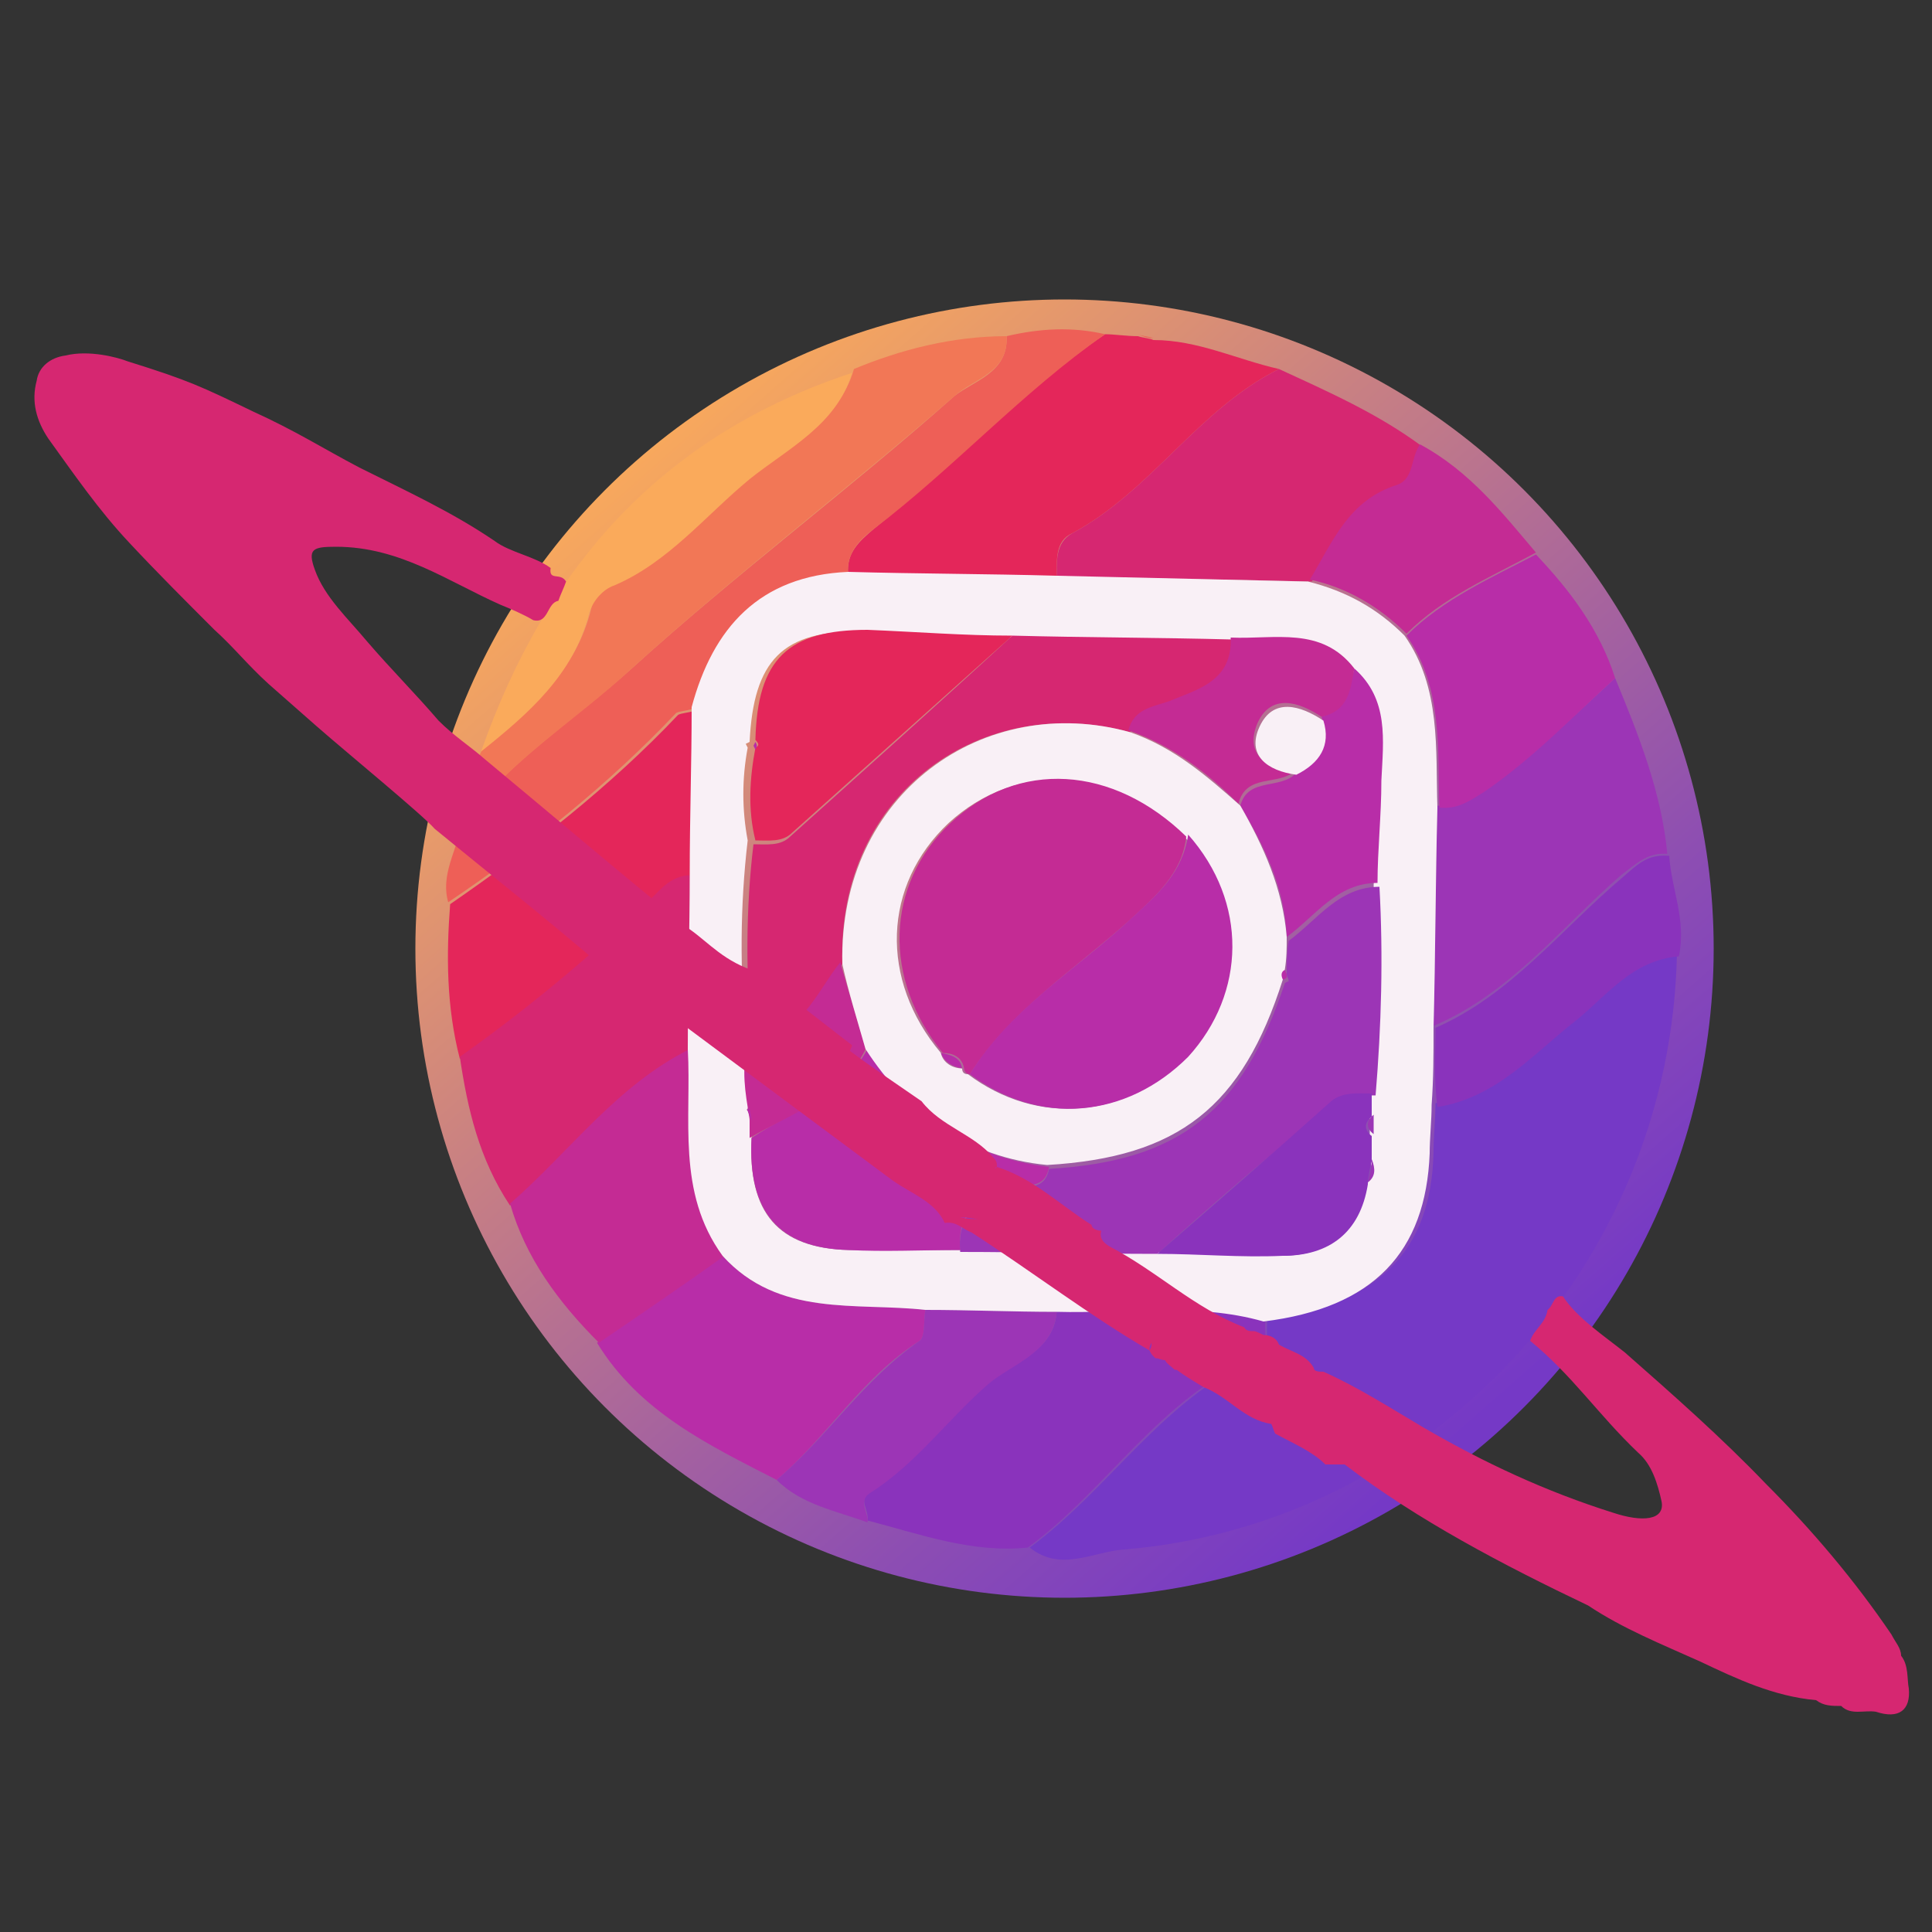 <?xml version="1.0" encoding="utf-8"?>
<!-- Generator: Adobe Illustrator 19.0.0, SVG Export Plug-In . SVG Version: 6.00 Build 0)  -->
<svg version="1.1" id="Capa_1" xmlns="http://www.w3.org/2000/svg" xmlns:xlink="http://www.w3.org/1999/xlink" x="0px" y="0px"
	 viewBox="-201 371.2 100 100" style="enable-background:new -201 371.2 100 100;" xml:space="preserve">
<rect x="-201" y="371.2" width="100" height="100" fill="#333333" stroke="none"/>
<style type="text/css">
	.st0{fill:url(#SVGID_1_);}
	.st1{fill:#7539C6;}
	.st2{fill:#8A33BC;}
	.st3{fill:#E4265A;}
	.st4{fill:#D62771;}
	.st5{fill:#EE5F57;}
	.st6{fill:#9C35B6;}
	.st7{fill:#F27756;}
	.st8{fill:#B82DA8;}
	.st9{fill:#C42B94;}
	.st10{fill:#FAAA5B;}
	.st11{fill:#F9F0F6;}
</style>
<linearGradient id="SVGID_1_" gradientUnits="userSpaceOnUse" x1="-124.744" y1="488.589" x2="-169.871" y2="438.751" gradientTransform="matrix(1 1.453114e-002 -1.453114e-002 1 7.388 -42.017)">
	<stop  offset="0" style="stop-color:#7539C6"/>
	<stop  offset="0.213" style="stop-color:#8C4DB3"/>
	<stop  offset="0.66" style="stop-color:#C88083"/>
	<stop  offset="1" style="stop-color:#FAAA5B"/>
</linearGradient>
<circle class="st0" cx="-145.9" cy="420.3" r="33.6"/>
<g>
	<path class="st1" d="M-114.2,420.5c-0.3,16.3-12.9,29.6-28.6,30.9c-1.6,0.1-3.3,1.2-4.9-0.1c4.1-3,6.9-7.7,11.7-9.8
		c0.8-0.4,0.5-1.4,0.6-2c5.7-0.8,8.5-3.5,8.6-8.7c0-0.8,0.1-1.7,0.1-2.5c3-0.4,4.9-2.8,7.2-4.5
		C-117.9,422.5-116.6,420.7-114.2,420.5z"/>
	<path class="st2" d="M-135.5,439.5c-0.1,0.7,0.3,1.7-0.6,2c-4.9,2.1-7.6,6.8-11.7,9.8c-2.9,0.3-5.6-0.7-8.3-1.4
		c0.1-0.5-0.5-1.1,0.1-1.5c2.4-1.5,4.1-3.9,6.2-5.7c1.2-1,3.4-1.5,3.5-3.7C-142.7,439.1-139,438.7-135.5,439.5z"/>
	<path class="st3" d="M-143.8,388.5c0.5,0,1.1,0.1,1.7,0.1c0.3,0.1,0.6,0.1,0.8,0.2c2.3,0,4.3,1,6.5,1.5c-4.2,2.1-6.6,6.3-10.7,8.5
		c-0.9,0.4-0.8,1.4-0.8,2.3c-3.6-0.1-7.2-0.1-10.8-0.2c-0.1-1.1,0.6-1.7,1.3-2.3C-151.7,395.3-148.1,391.4-143.8,388.5z"/>
	<path class="st4" d="M-146.3,401.1c0-0.8-0.1-1.8,0.8-2.3c4.1-2.2,6.5-6.4,10.7-8.5c2.6,1.2,5.1,2.3,7.4,4
		c-0.5,0.7-0.3,1.8-1.2,2.1c-2.5,0.7-3.4,3-4.5,4.9C-137.6,401.2-141.9,401.1-146.3,401.1z"/>
	<path class="st5" d="M-143.8,388.5c-4.3,3-7.8,6.9-12,10.1c-0.8,0.6-1.4,1.3-1.3,2.3c-4.5,0.2-6.9,2.9-8.1,7
		c-0.3,0.1-0.6,0.1-0.8,0.2c-3.5,3.7-7.5,6.9-11.8,9.8c-0.4-1.4,0.4-2.6,0.7-4c2.4-3.3,5.8-5.4,8.8-8.1c5.4-4.9,11.3-9.3,16.7-14.1
		c1-0.8,2.8-1.2,2.7-3.1C-147.2,388.2-145.5,388.1-143.8,388.5z"/>
	<path class="st6" d="M-117.4,406.3c1.2,2.9,2.4,5.9,2.7,9.1c-1-0.1-1.6,0.5-2.4,1.1c-3.1,2.7-5.7,6.1-9.7,7.8
		c0.1-3.8,0.1-7.6,0.2-11.4c0.9,0.1,1.5-0.4,2.3-0.8C-121.7,410.4-119.7,408.4-117.4,406.3z"/>
	<path class="st7" d="M-148.9,388.6c0.1,1.9-1.7,2.2-2.7,3.1c-5.5,4.8-11.3,9.2-16.7,14.1c-2.9,2.7-6.4,4.8-8.8,8.1
		c0-1.4,0.5-2.7,1.1-4c2.4-1.9,4.8-3.9,5.6-7.2c0.2-0.7,0.6-1.2,1.3-1.4c2.9-1.2,4.7-3.6,7-5.5c1.9-1.6,4.5-2.7,5.3-5.5
		C-154.4,389.3-151.7,388.6-148.9,388.6z"/>
	<path class="st8" d="M-160.8,447.8c-3.5-1.8-7.1-3.5-9.3-7.1c2.1-1.5,4.3-3,6.5-4.5c2.9,3.2,6.9,2.4,10.5,2.8
		c-0.1,0.5,0,1.4-0.3,1.6C-156.4,442.5-158.2,445.6-160.8,447.8z"/>
	<path class="st3" d="M-177.7,418c4.2-2.9,8.3-6.1,11.8-9.8c0.2-0.1,0.5-0.1,0.8-0.2c0,2.9-0.1,5.7-0.1,8.6c-1.2,0-1.8,1-2.5,1.6
		c-2.9,2.9-6.1,5.5-9.5,7.8C-177.9,423.3-177.9,420.6-177.7,418z"/>
	<path class="st4" d="M-177.2,425.9c3.4-2.4,6.5-5,9.5-7.8c0.8-0.7,1.3-1.6,2.5-1.6c0,3-0.1,6.1-0.1,9.1c-3.8,1.8-6.2,5.3-9.3,8
		C-176.2,431.2-176.8,428.6-177.2,425.9z"/>
	<path class="st9" d="M-174.6,433.5c3.1-2.7,5.5-6.1,9.3-8c0.3,3.6-0.6,7.4,1.8,10.7c-2.1,1.5-4.3,3-6.5,4.5
		C-172.1,438.6-173.8,436.3-174.6,433.5z"/>
	<path class="st8" d="M-117.4,406.3c-2.2,2-4.3,4.2-6.8,5.9c-0.8,0.5-1.4,0.9-2.3,0.8c-0.1-3,0.2-6.2-1.7-8.9c1.9-1.9,4.4-3,6.7-4.2
		C-119.7,401.8-118.2,403.8-117.4,406.3z"/>
	<path class="st10" d="M-156.9,390.5c-0.8,2.7-3.3,3.9-5.3,5.5c-2.3,1.9-4.2,4.3-7,5.5c-0.6,0.2-1.1,0.8-1.3,1.4
		c-0.8,3.2-3.1,5.2-5.6,7.2C-172.7,400.4-166.6,393.7-156.9,390.5z"/>
	<path class="st6" d="M-160.8,447.8c2.6-2.2,4.5-5.2,7.4-7.2c0.3-0.2,0.2-1.1,0.3-1.6c2.3,0,4.5,0.1,6.8,0.1
		c-0.2,2.1-2.3,2.7-3.5,3.7c-2.1,1.8-3.8,4.2-6.2,5.7c-0.6,0.4,0,1.1-0.1,1.5C-157.7,449.4-159.5,449.1-160.8,447.8z"/>
	<path class="st2" d="M-126.7,424.4c3.9-1.7,6.5-5.1,9.7-7.8c0.8-0.7,1.3-1.2,2.4-1.1c0.1,1.7,0.9,3.3,0.5,5.2
		c-2.4,0.2-3.7,2-5.3,3.3c-2.2,1.7-4.1,4-7.2,4.5C-126.8,427-126.7,425.7-126.7,424.4z"/>
	<path class="st9" d="M-121.5,399.8c-2.4,1.3-4.8,2.3-6.7,4.2c-1.4-1.4-3.1-2.4-5-2.8c1.2-2,2-4.1,4.5-4.9c0.9-0.3,0.7-1.4,1.2-2.1
		C-124.9,395.6-123.2,397.8-121.5,399.8z"/>
	<path class="st5" d="M-141.3,388.7c-0.3-0.1-0.6-0.1-0.8-0.2C-141.9,388.6-141.6,388.7-141.3,388.7z"/>
	<path class="st11" d="M-133.3,401.3c2,0.5,3.6,1.4,5,2.8c1.9,2.7,1.6,5.9,1.7,8.9c-0.1,3.8-0.1,7.6-0.2,11.4c0,1.4,0,2.6-0.1,4
		c0,0.8-0.1,1.7-0.1,2.5c-0.2,5.1-2.9,8-8.6,8.7c-3.5-1-7.2-0.4-10.7-0.5c-2.3,0-4.5-0.1-6.8-0.1c-3.6-0.4-7.6,0.4-10.5-2.8
		c-2.4-3.3-1.6-7.1-1.8-10.7c0-3,0.1-6.1,0.1-9.1c0-2.9,0.1-5.7,0.1-8.6c1.1-4.1,3.5-6.8,8.1-7c3.6,0.1,7.2,0.1,10.8,0.2
		C-141.9,401.1-137.6,401.2-133.3,401.3z M-162.2,428.5c-0.1,0.1-0.2,0.1-0.1,0.2c0.1,0.2,0.1,0.3,0.2,0.5c0,0.3,0,0.6,0,0.9
		c-0.2,3.9,1.4,5.7,5,5.8c2,0,3.9,0,5.8,0c3.4,0,6.8,0.1,10.2,0.1c2.1,0,4.3,0.2,6.4,0.2c2.4,0,4-1.2,4.4-3.7
		c0.4-0.4,0.4-0.8,0.2-1.2c0-0.5,0-0.8,0-1.3c0-0.3,0-0.7,0-1c0-0.4,0-0.8,0-1.2c0.3-3.6,0.3-7.2,0.2-10.8c0.1-1.7,0.2-3.6,0.2-5.3
		c0-2,0.4-4.2-1.4-5.8c-1.7-2.2-4.1-1.6-6.3-1.5c-3.8-0.1-7.6-0.1-11.4-0.2c-2.5-0.1-5-0.2-7.6-0.3c-4.1-0.1-5.6,1.5-5.8,5.7
		l-0.2,0.1l0.1,0.2c-0.3,1.6-0.3,3.2,0,4.8c-0.4,3.4-0.4,6.8-0.1,10.1C-162.5,426.1-162.4,427.3-162.2,428.5z"/>
	<path class="st6" d="M-141.1,436.1c-3.4,0-6.8-0.1-10.2-0.1c-0.2-2.1,1.2-2.9,2.9-3.3c0.8-0.1,1.5,0,1.7-1c6.8-0.4,10-3,12.2-9.6
		c0.1-0.1,0.2-0.1,0.2-0.1c0-0.2-0.1-0.2-0.1-0.4c0-0.6,0-1.1,0.1-1.7c1.5-1.1,2.6-2.8,4.7-2.8c0.2,3.6,0.1,7.2-0.2,10.8
		c-0.8,0-1.5-0.1-2.1,0.4C-135.1,430.8-138.1,433.4-141.1,436.1z"/>
	<path class="st4" d="M-148.6,404.1c3.8,0.1,7.6,0.1,11.4,0.2c0.1,2.2-1.7,2.7-3.2,3.3c-0.9,0.4-1.7,0.4-2.1,1.5
		c-7.6-2.1-15.2,3.1-14.9,12c-1.3,1.6-2,3.8-4.7,3.9c-0.3-3.4-0.3-6.8,0.1-10.1c0.7,0,1.4,0.1,1.9-0.4
		C-156.2,411-152.4,407.6-148.6,404.1z"/>
	<path class="st8" d="M-146.7,431.6c-0.2,1.1-1,0.9-1.7,1c-1.7,0.4-3.1,1.2-2.9,3.3c-2,0-3.9,0.1-5.8,0c-3.6-0.1-5.2-2-5-5.8
		c2.1-1.4,4.7-2.2,6-4.6C-154,428.9-150.9,431.1-146.7,431.6z"/>
	<path class="st3" d="M-148.6,404.1c-3.8,3.4-7.6,6.8-11.4,10.2c-0.5,0.5-1.2,0.4-1.9,0.4c-0.4-1.6-0.3-3.2,0-4.8
		c0.2-0.1,0.2-0.2,0-0.4c0.1-4.2,1.7-5.7,5.8-5.7C-153.6,403.9-151.1,404.1-148.6,404.1z"/>
	<path class="st8" d="M-129.7,416.9c-2.1,0-3.2,1.7-4.7,2.8c-0.1-2.5-1.1-4.6-2.4-6.8c0.4-1.5,2.1-0.8,2.9-1.7
		c1.2-0.6,1.8-1.5,1.3-2.9c1.3-0.4,1.4-1.5,1.7-2.5c1.8,1.6,1.5,3.7,1.4,5.8C-129.5,413.4-129.7,415.2-129.7,416.9z"/>
	<path class="st2" d="M-141.1,436.1c3-2.6,6.1-5.3,9-7.9c0.6-0.5,1.4-0.4,2.1-0.4c0,0.4,0,0.8,0,1.2c-0.4,0.3-0.4,0.7,0,1
		c0,0.5,0,0.8,0,1.3c-0.1,0.4-0.2,0.8-0.2,1.2c-0.4,2.5-2,3.7-4.4,3.7C-136.8,436.3-138.9,436.1-141.1,436.1z"/>
	<path class="st9" d="M-130.9,405.8c-0.2,1.1-0.3,2.2-1.7,2.5c-1.2-0.8-2.6-1.2-3.3,0.3c-0.7,1.6,0.4,2.4,1.9,2.5
		c-0.8,0.8-2.5,0.1-2.9,1.7c-1.6-1.6-3.4-3-5.7-3.8c0.3-1.1,1.2-1.2,2.1-1.5c1.4-0.6,3.3-1,3.2-3.3
		C-135,404.3-132.6,403.6-130.9,405.8z"/>
	<path class="st9" d="M-156.2,425.5c-1.2,2.5-3.8,3.3-6,4.6c0-0.3,0-0.6,0-0.9c0-0.2-0.1-0.5-0.1-0.7c-0.2-1.2-0.3-2.4,0.1-3.6
		c2.7,0,3.4-2.3,4.7-3.9C-157.1,422.5-156.6,424-156.2,425.5z"/>
	<path class="st6" d="M-129.9,429.9c-0.4-0.3-0.4-0.7,0-1C-129.9,429.3-129.9,429.6-129.9,429.9z"/>
	<path class="st6" d="M-130.2,432.4c0.1-0.4,0.2-0.8,0.2-1.2C-129.8,431.7-129.8,432.1-130.2,432.4z"/>
	<path class="st8" d="M-162.2,428.5c0,0.2,0.1,0.5,0.1,0.7c-0.1-0.2-0.1-0.3-0.2-0.5C-162.4,428.6-162.2,428.6-162.2,428.5z"/>
	<path class="st8" d="M-161.9,409.6c0.1,0.2,0.1,0.2,0,0.4l-0.1-0.2L-161.9,409.6z"/>
	<path class="st11" d="M-156.2,425.5c-0.4-1.4-0.9-3-1.2-4.4c-0.2-8.9,7.4-14.1,14.9-12c2.3,0.8,4,2.3,5.7,3.8
		c1.2,2.1,2.2,4.3,2.4,6.8c0,0.6,0,1.1-0.1,1.7c-0.1,0.2-0.1,0.4-0.1,0.5c-2.1,6.6-5.4,9.2-12.2,9.6
		C-150.9,431.1-154,428.9-156.2,425.5z M-139.7,414.5c-3.8-3.7-8.7-3.9-12.2-0.7c-3.4,3.2-3.6,8.1-0.4,11.9c0.1,0.5,0.6,0.8,1.1,0.8
		c0,0.2,0.1,0.3,0.3,0.3c3.6,2.7,8.2,2.3,11.2-0.9C-136.6,422.6-136.6,418-139.7,414.5z"/>
	<path class="st8" d="M-134.6,421.9c-0.1-0.2-0.1-0.4,0.1-0.5c0.1,0.2,0.1,0.2,0.1,0.4C-134.4,421.8-134.5,421.9-134.6,421.9z"/>
	<path class="st11" d="M-133.9,411.3c-1.5-0.2-2.6-1-1.9-2.5s2.1-1.1,3.3-0.3C-132.1,409.8-132.7,410.7-133.9,411.3z"/>
	<path class="st9" d="M-150.8,426.8c-0.2,0-0.3-0.2-0.3-0.3c-0.1-0.6-0.6-0.8-1.1-0.8c-3.1-3.8-3-8.7,0.4-11.9
		c3.5-3.3,8.4-3,12.2,0.7c-0.2,1.9-1.6,3.1-2.9,4.3C-145.4,421.4-148.7,423.5-150.8,426.8z"/>
	<path class="st8" d="M-150.8,426.8c2.1-3.4,5.5-5.4,8.4-8.1c1.3-1.2,2.6-2.3,2.9-4.3c3.1,3.5,3,8.2,0,11.5
		C-142.7,429.1-147.2,429.5-150.8,426.8z"/>
	<path class="st8" d="M-152.3,425.7c0.5,0.1,1,0.2,1.1,0.8C-151.7,426.4-152.1,426.2-152.3,425.7z"/>
</g>
<path class="st4" d="M-102.2,458.6c-0.1-0.5,0-1.2-0.4-1.7c0-0.4-0.3-0.7-0.5-1.1c-1.9-2.8-4.1-5.4-6.5-7.8
	c-2.3-2.4-4.8-4.6-7.3-6.8c-1-0.8-2.5-1.8-3.2-2.9c-0.5-0.1-0.5,0.5-0.8,0.7c-0.1,0.7-0.7,1-0.9,1.6c2.2,1.8,3.5,3.8,5.6,5.8
	c0.7,0.6,1,1.6,1.2,2.5c0.2,1-1,1.1-2.5,0.6c-3.5-1.1-6.7-2.6-9.8-4.4c-1.7-1-3.4-2.1-5.2-2.9l0,0l0,0l0,0c-0.2,0-0.5,0-0.5-0.2l0,0
	c-0.4-0.7-1.1-0.8-1.8-1.2l0,0c-0.1-0.3-0.4-0.5-0.8-0.5c0,0.1,0,0.2,0.1,0.2c0-0.1-0.1-0.2-0.1-0.2c-0.2-0.1-0.4-0.2-0.5-0.2
	c-0.2,0-0.4,0-0.5-0.2l0,0c-2.6-1-4.5-2.9-7-4.2c-0.3-0.2-0.5-0.4-0.4-0.8c-0.2,0-0.5-0.1-0.5-0.3c-1.6-1-3-2.4-4.9-3l-0.1,0.1
	c0,0,0-0.1,0.1-0.1c0-0.2,0-0.3-0.2-0.5l0,0c-1-1.2-2.7-1.6-3.7-2.9c-1.3-0.9-2.5-1.7-3.7-2.6c0-0.1,0.1-0.2,0.1-0.3l-4.9-3.8
	c-1.7-0.5-2.5-1.5-3.5-2.2c-3.6-2.9-7.1-5.9-10.6-8.8c-0.8-0.7-1.6-1.2-2.4-2c-1.2-1.4-2.5-2.7-3.7-4.1c-1-1.2-2.2-2.3-2.7-3.7
	c-0.4-1.1-0.1-1.2,1.1-1.2c3.3,0,5.8,1.8,8.5,3c0.5,0.2,1.2,0.5,1.7,0.8c0.8,0.2,0.7-0.9,1.3-1c0.1-0.3,0.3-0.7,0.4-1
	c-0.3-0.5-0.9,0-0.8-0.7c-0.8-0.6-2.1-0.8-2.9-1.4c-2.2-1.5-4.6-2.6-7-3.8c-1.9-1-3.3-1.9-5.5-2.9c-2.7-1.3-3.3-1.6-6.5-2.6
	c-0.5-0.2-2-0.6-3.2-0.3c-0.8,0.1-1.4,0.6-1.5,1.3c-0.3,1.1,0,2.1,0.6,3c1.3,1.8,2.6,3.7,4.2,5.4c1.4,1.5,2.9,3,4.4,4.5
	c1,0.9,1.7,1.8,2.8,2.8c0,0,1.7,1.5,2.5,2.2c1.6,1.4,5.5,4.6,6.1,5.3c2.8,2.3,5.6,4.5,8.4,6.9c0.1,0.1,0.1,0.2,0.2,0.2l0,0
	c1.1,0.4,1.7,1.5,2.8,1.9c0.1-0.1,0.1-0.1,0.2-0.1c-0.1,0-0.1,0.1-0.2,0.1c0.2,0.2,0.4,0.4,0.6,0.5c3.9,2.9,7.8,5.8,11.7,8.7
	c1,0.7,2.2,1.1,2.7,2.2c0.6-0.1,0.9,0.3,1.4,0.5c3.1,2,6.1,4.3,9.2,6.1c0-0.2,0-0.2,0.1-0.4c-2.2-1.8-4.6-3.1-7-4.8
	c2.2,1.6,4.7,3,7,4.8c0.3,0.1,0.5,0.2,0.7,0.4c-0.1-0.2-0.4-0.3-0.7-0.4c0,0.2,0,0.2-0.1,0.4c0.1,0.2,0.1,0.2,0.3,0.4
	c0.2,0,0.3,0.1,0.5,0.1l0,0c0.1,0.2,0.3,0.3,0.5,0.5l0.1,0c0.4,0.3,0.9,0.6,1.4,0.9c1.3,0.5,2.1,1.7,3.5,1.9l0,0
	c0.1,0.2,0.1,0.3,0.2,0.5c0.9,0.5,1.9,0.9,2.6,1.6c0.3,0,0.7,0,1,0c3.8,2.9,8.2,5.2,12.6,7.3c1.8,1.2,3.8,2,5.8,2.9
	c1.9,0.9,3.8,1.8,6,2c0.4,0.3,0.8,0.3,1.3,0.3c0.5,0.5,1.2,0.2,1.8,0.3C-102.7,460.2-102.1,459.7-102.2,458.6z M-161.8,422.3
	L-161.8,422.3c-0.1-0.1,0-0.1,0-0.2L-161.8,422.3C-161.7,422.2-161.7,422.2-161.8,422.3z M-150.9,433
	C-150.9,433.1-150.9,433.1-150.9,433C-150.5,433-150.5,433-150.9,433z M-150.3,434.3c-0.3,0-0.7,0-1-0.1
	C-150.9,434.2-150.6,434.3-150.3,434.3c0.4,0.5,0.9,1,1.6,1.3C-149.3,435.3-149.8,434.8-150.3,434.3z"/>
</svg>
